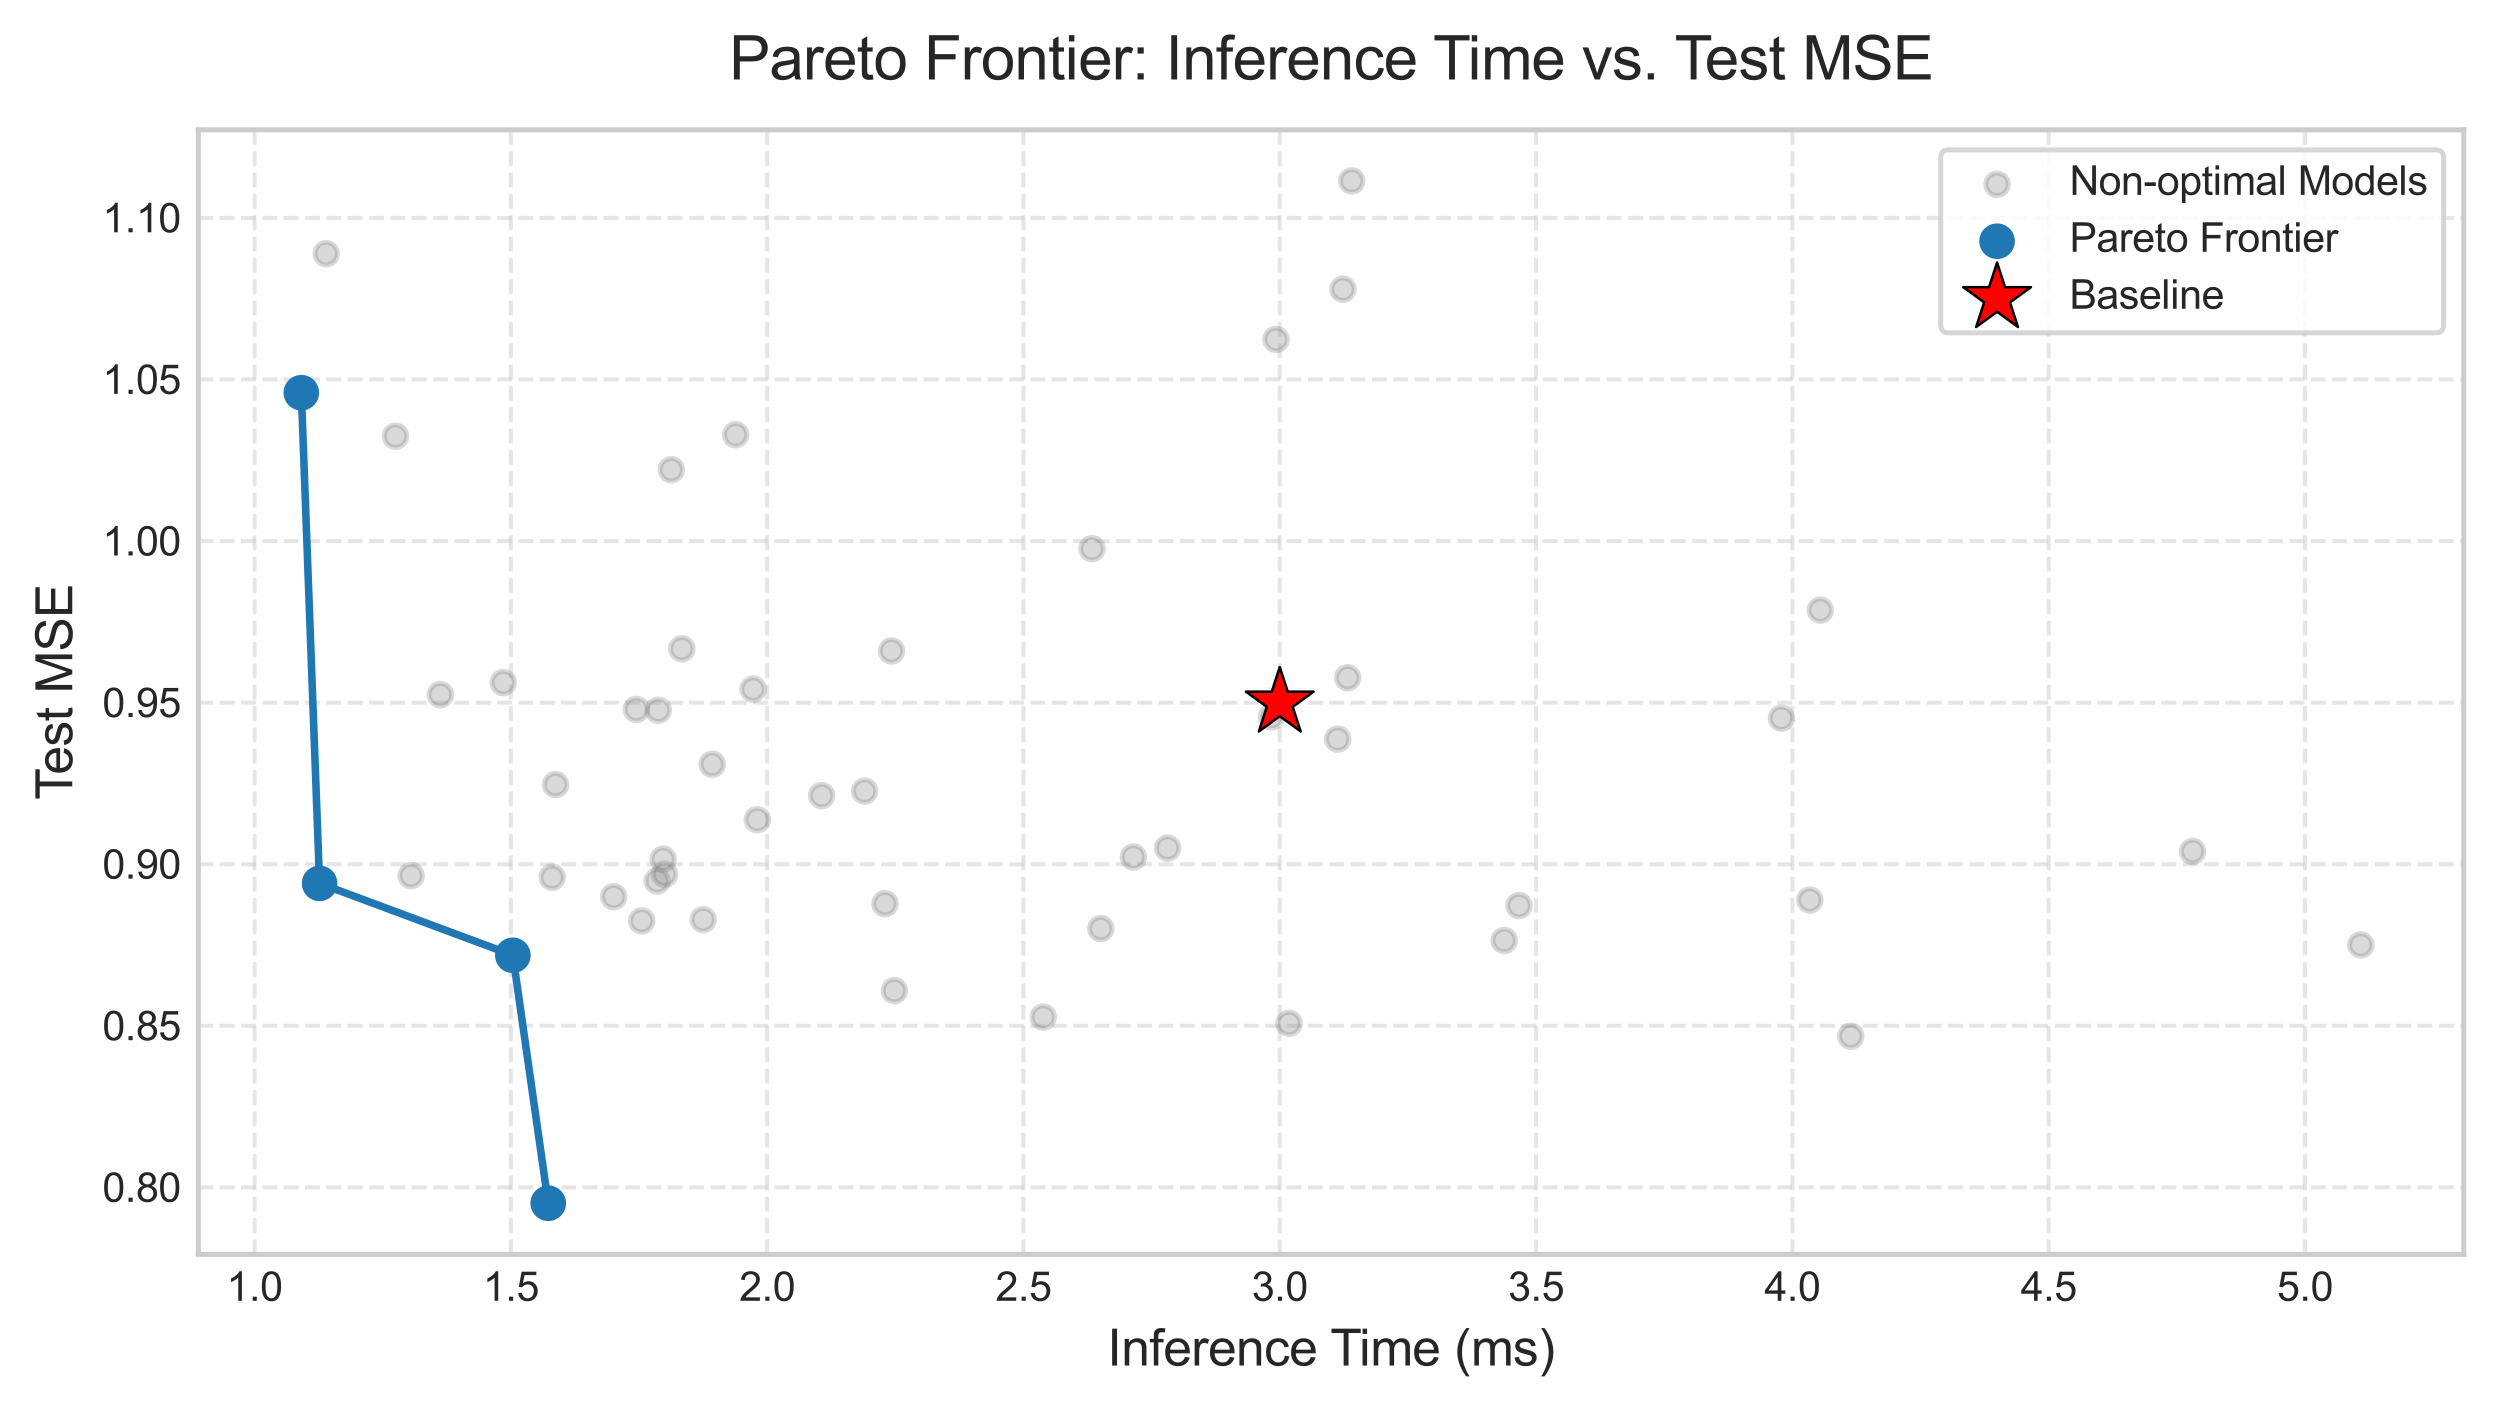 <?xml version="1.0" encoding="utf-8" standalone="no"?>
<!DOCTYPE svg PUBLIC "-//W3C//DTD SVG 1.1//EN"
  "http://www.w3.org/Graphics/SVG/1.1/DTD/svg11.dtd">
<svg xmlns:xlink="http://www.w3.org/1999/xlink" width="496.764pt" height="280.65pt" viewBox="0 0 496.764 280.65" xmlns="http://www.w3.org/2000/svg" version="1.1">
 <defs>
  <style type="text/css">*{stroke-linejoin: round; stroke-linecap: butt}</style>
 </defs>
 <g id="figure_1">
  <g id="patch_1">
   <path d="M 0 280.65 
L 496.764 280.65 
L 496.764 0 
L 0 0 
z
" style="fill: #ffffff"/>
  </g>
  <g id="axes_1">
   <g id="patch_2">
    <path d="M 39.414 249.249 
L 489.564 249.249 
L 489.564 25.789 
L 39.414 25.789 
z
" style="fill: #ffffff"/>
   </g>
   <g id="matplotlib.axis_1">
    <g id="xtick_1">
     <g id="line2d_1">
      <path d="M 50.576 249.249 
L 50.576 25.789 
" clip-path="url(#p9bd9e0fbe6)" style="fill: none; stroke-dasharray: 2.96,1.28; stroke-dashoffset: 0; stroke: #cccccc; stroke-opacity: 0.5; stroke-width: 0.8"/>
     </g>
     <g id="line2d_2"/>
     <g id="text_1">
      <!-- 1.0 -->
      <g style="fill: #262626" transform="translate(45.016 258.476) scale(0.08 -0.08)">
       <defs>
        <path id="ArialMT-31" d="M 2384 0 
L 1822 0 
L 1822 3584 
Q 1619 3391 1289 3197 
Q 959 3003 697 2906 
L 697 3450 
Q 1169 3672 1522 3987 
Q 1875 4303 2022 4600 
L 2384 4600 
L 2384 0 
z
" transform="scale(0.016)"/>
        <path id="ArialMT-2e" d="M 581 0 
L 581 641 
L 1222 641 
L 1222 0 
L 581 0 
z
" transform="scale(0.016)"/>
        <path id="ArialMT-30" d="M 266 2259 
Q 266 3072 433 3567 
Q 600 4063 929 4331 
Q 1259 4600 1759 4600 
Q 2128 4600 2406 4451 
Q 2684 4303 2865 4023 
Q 3047 3744 3150 3342 
Q 3253 2941 3253 2259 
Q 3253 1453 3087 958 
Q 2922 463 2592 192 
Q 2263 -78 1759 -78 
Q 1097 -78 719 397 
Q 266 969 266 2259 
z
M 844 2259 
Q 844 1131 1108 757 
Q 1372 384 1759 384 
Q 2147 384 2411 759 
Q 2675 1134 2675 2259 
Q 2675 3391 2411 3762 
Q 2147 4134 1753 4134 
Q 1366 4134 1134 3806 
Q 844 3388 844 2259 
z
" transform="scale(0.016)"/>
       </defs>
       <use xlink:href="#ArialMT-31"/>
       <use xlink:href="#ArialMT-2e" transform="translate(55.615 0)"/>
       <use xlink:href="#ArialMT-30" transform="translate(83.398 0)"/>
      </g>
     </g>
    </g>
    <g id="xtick_2">
     <g id="line2d_3">
      <path d="M 101.506 249.249 
L 101.506 25.789 
" clip-path="url(#p9bd9e0fbe6)" style="fill: none; stroke-dasharray: 2.96,1.28; stroke-dashoffset: 0; stroke: #cccccc; stroke-opacity: 0.5; stroke-width: 0.8"/>
     </g>
     <g id="line2d_4"/>
     <g id="text_2">
      <!-- 1.5 -->
      <g style="fill: #262626" transform="translate(95.946 258.476) scale(0.08 -0.08)">
       <defs>
        <path id="ArialMT-35" d="M 266 1200 
L 856 1250 
Q 922 819 1161 601 
Q 1400 384 1738 384 
Q 2144 384 2425 690 
Q 2706 997 2706 1503 
Q 2706 1984 2436 2262 
Q 2166 2541 1728 2541 
Q 1456 2541 1237 2417 
Q 1019 2294 894 2097 
L 366 2166 
L 809 4519 
L 3088 4519 
L 3088 3981 
L 1259 3981 
L 1013 2750 
Q 1425 3038 1878 3038 
Q 2478 3038 2890 2622 
Q 3303 2206 3303 1553 
Q 3303 931 2941 478 
Q 2500 -78 1738 -78 
Q 1113 -78 717 272 
Q 322 622 266 1200 
z
" transform="scale(0.016)"/>
       </defs>
       <use xlink:href="#ArialMT-31"/>
       <use xlink:href="#ArialMT-2e" transform="translate(55.615 0)"/>
       <use xlink:href="#ArialMT-35" transform="translate(83.398 0)"/>
      </g>
     </g>
    </g>
    <g id="xtick_3">
     <g id="line2d_5">
      <path d="M 152.436 249.249 
L 152.436 25.789 
" clip-path="url(#p9bd9e0fbe6)" style="fill: none; stroke-dasharray: 2.96,1.28; stroke-dashoffset: 0; stroke: #cccccc; stroke-opacity: 0.5; stroke-width: 0.8"/>
     </g>
     <g id="line2d_6"/>
     <g id="text_3">
      <!-- 2.0 -->
      <g style="fill: #262626" transform="translate(146.876 258.476) scale(0.08 -0.08)">
       <defs>
        <path id="ArialMT-32" d="M 3222 541 
L 3222 0 
L 194 0 
Q 188 203 259 391 
Q 375 700 629 1000 
Q 884 1300 1366 1694 
Q 2113 2306 2375 2664 
Q 2638 3022 2638 3341 
Q 2638 3675 2398 3904 
Q 2159 4134 1775 4134 
Q 1369 4134 1125 3890 
Q 881 3647 878 3216 
L 300 3275 
Q 359 3922 746 4261 
Q 1134 4600 1788 4600 
Q 2447 4600 2831 4234 
Q 3216 3869 3216 3328 
Q 3216 3053 3103 2787 
Q 2991 2522 2730 2228 
Q 2469 1934 1863 1422 
Q 1356 997 1212 845 
Q 1069 694 975 541 
L 3222 541 
z
" transform="scale(0.016)"/>
       </defs>
       <use xlink:href="#ArialMT-32"/>
       <use xlink:href="#ArialMT-2e" transform="translate(55.615 0)"/>
       <use xlink:href="#ArialMT-30" transform="translate(83.398 0)"/>
      </g>
     </g>
    </g>
    <g id="xtick_4">
     <g id="line2d_7">
      <path d="M 203.365 249.249 
L 203.365 25.789 
" clip-path="url(#p9bd9e0fbe6)" style="fill: none; stroke-dasharray: 2.96,1.28; stroke-dashoffset: 0; stroke: #cccccc; stroke-opacity: 0.5; stroke-width: 0.8"/>
     </g>
     <g id="line2d_8"/>
     <g id="text_4">
      <!-- 2.5 -->
      <g style="fill: #262626" transform="translate(197.805 258.476) scale(0.08 -0.08)">
       <use xlink:href="#ArialMT-32"/>
       <use xlink:href="#ArialMT-2e" transform="translate(55.615 0)"/>
       <use xlink:href="#ArialMT-35" transform="translate(83.398 0)"/>
      </g>
     </g>
    </g>
    <g id="xtick_5">
     <g id="line2d_9">
      <path d="M 254.295 249.249 
L 254.295 25.789 
" clip-path="url(#p9bd9e0fbe6)" style="fill: none; stroke-dasharray: 2.96,1.28; stroke-dashoffset: 0; stroke: #cccccc; stroke-opacity: 0.5; stroke-width: 0.8"/>
     </g>
     <g id="line2d_10"/>
     <g id="text_5">
      <!-- 3.0 -->
      <g style="fill: #262626" transform="translate(248.735 258.476) scale(0.08 -0.08)">
       <defs>
        <path id="ArialMT-33" d="M 269 1209 
L 831 1284 
Q 928 806 1161 595 
Q 1394 384 1728 384 
Q 2125 384 2398 659 
Q 2672 934 2672 1341 
Q 2672 1728 2419 1979 
Q 2166 2231 1775 2231 
Q 1616 2231 1378 2169 
L 1441 2663 
Q 1497 2656 1531 2656 
Q 1891 2656 2178 2843 
Q 2466 3031 2466 3422 
Q 2466 3731 2256 3934 
Q 2047 4138 1716 4138 
Q 1388 4138 1169 3931 
Q 950 3725 888 3313 
L 325 3413 
Q 428 3978 793 4289 
Q 1159 4600 1703 4600 
Q 2078 4600 2393 4439 
Q 2709 4278 2876 4000 
Q 3044 3722 3044 3409 
Q 3044 3113 2884 2869 
Q 2725 2625 2413 2481 
Q 2819 2388 3044 2092 
Q 3269 1797 3269 1353 
Q 3269 753 2831 336 
Q 2394 -81 1725 -81 
Q 1122 -81 723 278 
Q 325 638 269 1209 
z
" transform="scale(0.016)"/>
       </defs>
       <use xlink:href="#ArialMT-33"/>
       <use xlink:href="#ArialMT-2e" transform="translate(55.615 0)"/>
       <use xlink:href="#ArialMT-30" transform="translate(83.398 0)"/>
      </g>
     </g>
    </g>
    <g id="xtick_6">
     <g id="line2d_11">
      <path d="M 305.225 249.249 
L 305.225 25.789 
" clip-path="url(#p9bd9e0fbe6)" style="fill: none; stroke-dasharray: 2.96,1.28; stroke-dashoffset: 0; stroke: #cccccc; stroke-opacity: 0.5; stroke-width: 0.8"/>
     </g>
     <g id="line2d_12"/>
     <g id="text_6">
      <!-- 3.5 -->
      <g style="fill: #262626" transform="translate(299.665 258.476) scale(0.08 -0.08)">
       <use xlink:href="#ArialMT-33"/>
       <use xlink:href="#ArialMT-2e" transform="translate(55.615 0)"/>
       <use xlink:href="#ArialMT-35" transform="translate(83.398 0)"/>
      </g>
     </g>
    </g>
    <g id="xtick_7">
     <g id="line2d_13">
      <path d="M 356.155 249.249 
L 356.155 25.789 
" clip-path="url(#p9bd9e0fbe6)" style="fill: none; stroke-dasharray: 2.96,1.28; stroke-dashoffset: 0; stroke: #cccccc; stroke-opacity: 0.5; stroke-width: 0.8"/>
     </g>
     <g id="line2d_14"/>
     <g id="text_7">
      <!-- 4.0 -->
      <g style="fill: #262626" transform="translate(350.595 258.476) scale(0.08 -0.08)">
       <defs>
        <path id="ArialMT-34" d="M 2069 0 
L 2069 1097 
L 81 1097 
L 81 1613 
L 2172 4581 
L 2631 4581 
L 2631 1613 
L 3250 1613 
L 3250 1097 
L 2631 1097 
L 2631 0 
L 2069 0 
z
M 2069 1613 
L 2069 3678 
L 634 1613 
L 2069 1613 
z
" transform="scale(0.016)"/>
       </defs>
       <use xlink:href="#ArialMT-34"/>
       <use xlink:href="#ArialMT-2e" transform="translate(55.615 0)"/>
       <use xlink:href="#ArialMT-30" transform="translate(83.398 0)"/>
      </g>
     </g>
    </g>
    <g id="xtick_8">
     <g id="line2d_15">
      <path d="M 407.085 249.249 
L 407.085 25.789 
" clip-path="url(#p9bd9e0fbe6)" style="fill: none; stroke-dasharray: 2.96,1.28; stroke-dashoffset: 0; stroke: #cccccc; stroke-opacity: 0.5; stroke-width: 0.8"/>
     </g>
     <g id="line2d_16"/>
     <g id="text_8">
      <!-- 4.5 -->
      <g style="fill: #262626" transform="translate(401.525 258.476) scale(0.08 -0.08)">
       <use xlink:href="#ArialMT-34"/>
       <use xlink:href="#ArialMT-2e" transform="translate(55.615 0)"/>
       <use xlink:href="#ArialMT-35" transform="translate(83.398 0)"/>
      </g>
     </g>
    </g>
    <g id="xtick_9">
     <g id="line2d_17">
      <path d="M 458.014 249.249 
L 458.014 25.789 
" clip-path="url(#p9bd9e0fbe6)" style="fill: none; stroke-dasharray: 2.96,1.28; stroke-dashoffset: 0; stroke: #cccccc; stroke-opacity: 0.5; stroke-width: 0.8"/>
     </g>
     <g id="line2d_18"/>
     <g id="text_9">
      <!-- 5.0 -->
      <g style="fill: #262626" transform="translate(452.454 258.476) scale(0.08 -0.08)">
       <use xlink:href="#ArialMT-35"/>
       <use xlink:href="#ArialMT-2e" transform="translate(55.615 0)"/>
       <use xlink:href="#ArialMT-30" transform="translate(83.398 0)"/>
      </g>
     </g>
    </g>
    <g id="text_10">
     <!-- Inference Time (ms) -->
     <g style="fill: #262626" transform="translate(220.036 271.345) scale(0.1 -0.1)">
      <defs>
       <path id="ArialMT-49" d="M 597 0 
L 597 4581 
L 1203 4581 
L 1203 0 
L 597 0 
z
" transform="scale(0.016)"/>
       <path id="ArialMT-6e" d="M 422 0 
L 422 3319 
L 928 3319 
L 928 2847 
Q 1294 3394 1984 3394 
Q 2284 3394 2536 3286 
Q 2788 3178 2913 3003 
Q 3038 2828 3088 2588 
Q 3119 2431 3119 2041 
L 3119 0 
L 2556 0 
L 2556 2019 
Q 2556 2363 2490 2533 
Q 2425 2703 2258 2804 
Q 2091 2906 1866 2906 
Q 1506 2906 1245 2678 
Q 984 2450 984 1813 
L 984 0 
L 422 0 
z
" transform="scale(0.016)"/>
       <path id="ArialMT-66" d="M 556 0 
L 556 2881 
L 59 2881 
L 59 3319 
L 556 3319 
L 556 3672 
Q 556 4006 616 4169 
Q 697 4388 901 4523 
Q 1106 4659 1475 4659 
Q 1713 4659 2000 4603 
L 1916 4113 
Q 1741 4144 1584 4144 
Q 1328 4144 1222 4034 
Q 1116 3925 1116 3625 
L 1116 3319 
L 1763 3319 
L 1763 2881 
L 1116 2881 
L 1116 0 
L 556 0 
z
" transform="scale(0.016)"/>
       <path id="ArialMT-65" d="M 2694 1069 
L 3275 997 
Q 3138 488 2766 206 
Q 2394 -75 1816 -75 
Q 1088 -75 661 373 
Q 234 822 234 1631 
Q 234 2469 665 2931 
Q 1097 3394 1784 3394 
Q 2450 3394 2872 2941 
Q 3294 2488 3294 1666 
Q 3294 1616 3291 1516 
L 816 1516 
Q 847 969 1125 678 
Q 1403 388 1819 388 
Q 2128 388 2347 550 
Q 2566 713 2694 1069 
z
M 847 1978 
L 2700 1978 
Q 2663 2397 2488 2606 
Q 2219 2931 1791 2931 
Q 1403 2931 1139 2672 
Q 875 2413 847 1978 
z
" transform="scale(0.016)"/>
       <path id="ArialMT-72" d="M 416 0 
L 416 3319 
L 922 3319 
L 922 2816 
Q 1116 3169 1280 3281 
Q 1444 3394 1641 3394 
Q 1925 3394 2219 3213 
L 2025 2691 
Q 1819 2813 1613 2813 
Q 1428 2813 1281 2702 
Q 1134 2591 1072 2394 
Q 978 2094 978 1738 
L 978 0 
L 416 0 
z
" transform="scale(0.016)"/>
       <path id="ArialMT-63" d="M 2588 1216 
L 3141 1144 
Q 3050 572 2676 248 
Q 2303 -75 1759 -75 
Q 1078 -75 664 370 
Q 250 816 250 1647 
Q 250 2184 428 2587 
Q 606 2991 970 3192 
Q 1334 3394 1763 3394 
Q 2303 3394 2647 3120 
Q 2991 2847 3088 2344 
L 2541 2259 
Q 2463 2594 2264 2762 
Q 2066 2931 1784 2931 
Q 1359 2931 1093 2626 
Q 828 2322 828 1663 
Q 828 994 1084 691 
Q 1341 388 1753 388 
Q 2084 388 2306 591 
Q 2528 794 2588 1216 
z
" transform="scale(0.016)"/>
       <path id="ArialMT-20" transform="scale(0.016)"/>
       <path id="ArialMT-54" d="M 1659 0 
L 1659 4041 
L 150 4041 
L 150 4581 
L 3781 4581 
L 3781 4041 
L 2266 4041 
L 2266 0 
L 1659 0 
z
" transform="scale(0.016)"/>
       <path id="ArialMT-69" d="M 425 3934 
L 425 4581 
L 988 4581 
L 988 3934 
L 425 3934 
z
M 425 0 
L 425 3319 
L 988 3319 
L 988 0 
L 425 0 
z
" transform="scale(0.016)"/>
       <path id="ArialMT-6d" d="M 422 0 
L 422 3319 
L 925 3319 
L 925 2853 
Q 1081 3097 1340 3245 
Q 1600 3394 1931 3394 
Q 2300 3394 2536 3241 
Q 2772 3088 2869 2813 
Q 3263 3394 3894 3394 
Q 4388 3394 4653 3120 
Q 4919 2847 4919 2278 
L 4919 0 
L 4359 0 
L 4359 2091 
Q 4359 2428 4304 2576 
Q 4250 2725 4106 2815 
Q 3963 2906 3769 2906 
Q 3419 2906 3187 2673 
Q 2956 2441 2956 1928 
L 2956 0 
L 2394 0 
L 2394 2156 
Q 2394 2531 2256 2718 
Q 2119 2906 1806 2906 
Q 1569 2906 1367 2781 
Q 1166 2656 1075 2415 
Q 984 2175 984 1722 
L 984 0 
L 422 0 
z
" transform="scale(0.016)"/>
       <path id="ArialMT-28" d="M 1497 -1347 
Q 1031 -759 709 28 
Q 388 816 388 1659 
Q 388 2403 628 3084 
Q 909 3875 1497 4659 
L 1900 4659 
Q 1522 4009 1400 3731 
Q 1209 3300 1100 2831 
Q 966 2247 966 1656 
Q 966 153 1900 -1347 
L 1497 -1347 
z
" transform="scale(0.016)"/>
       <path id="ArialMT-73" d="M 197 991 
L 753 1078 
Q 800 744 1014 566 
Q 1228 388 1613 388 
Q 2000 388 2187 545 
Q 2375 703 2375 916 
Q 2375 1106 2209 1216 
Q 2094 1291 1634 1406 
Q 1016 1563 777 1677 
Q 538 1791 414 1992 
Q 291 2194 291 2438 
Q 291 2659 392 2848 
Q 494 3038 669 3163 
Q 800 3259 1026 3326 
Q 1253 3394 1513 3394 
Q 1903 3394 2198 3281 
Q 2494 3169 2634 2976 
Q 2775 2784 2828 2463 
L 2278 2388 
Q 2241 2644 2061 2787 
Q 1881 2931 1553 2931 
Q 1166 2931 1000 2803 
Q 834 2675 834 2503 
Q 834 2394 903 2306 
Q 972 2216 1119 2156 
Q 1203 2125 1616 2013 
Q 2213 1853 2448 1751 
Q 2684 1650 2818 1456 
Q 2953 1263 2953 975 
Q 2953 694 2789 445 
Q 2625 197 2315 61 
Q 2006 -75 1616 -75 
Q 969 -75 630 194 
Q 291 463 197 991 
z
" transform="scale(0.016)"/>
       <path id="ArialMT-29" d="M 791 -1347 
L 388 -1347 
Q 1322 153 1322 1656 
Q 1322 2244 1188 2822 
Q 1081 3291 891 3722 
Q 769 4003 388 4659 
L 791 4659 
Q 1378 3875 1659 3084 
Q 1900 2403 1900 1659 
Q 1900 816 1576 28 
Q 1253 -759 791 -1347 
z
" transform="scale(0.016)"/>
      </defs>
      <use xlink:href="#ArialMT-49"/>
      <use xlink:href="#ArialMT-6e" transform="translate(27.783 0)"/>
      <use xlink:href="#ArialMT-66" transform="translate(83.398 0)"/>
      <use xlink:href="#ArialMT-65" transform="translate(111.182 0)"/>
      <use xlink:href="#ArialMT-72" transform="translate(166.797 0)"/>
      <use xlink:href="#ArialMT-65" transform="translate(200.098 0)"/>
      <use xlink:href="#ArialMT-6e" transform="translate(255.713 0)"/>
      <use xlink:href="#ArialMT-63" transform="translate(311.328 0)"/>
      <use xlink:href="#ArialMT-65" transform="translate(361.328 0)"/>
      <use xlink:href="#ArialMT-20" transform="translate(416.943 0)"/>
      <use xlink:href="#ArialMT-54" transform="translate(442.977 0)"/>
      <use xlink:href="#ArialMT-69" transform="translate(500.311 0)"/>
      <use xlink:href="#ArialMT-6d" transform="translate(522.527 0)"/>
      <use xlink:href="#ArialMT-65" transform="translate(605.828 0)"/>
      <use xlink:href="#ArialMT-20" transform="translate(661.443 0)"/>
      <use xlink:href="#ArialMT-28" transform="translate(689.227 0)"/>
      <use xlink:href="#ArialMT-6d" transform="translate(722.527 0)"/>
      <use xlink:href="#ArialMT-73" transform="translate(805.828 0)"/>
      <use xlink:href="#ArialMT-29" transform="translate(855.828 0)"/>
     </g>
    </g>
   </g>
   <g id="matplotlib.axis_2">
    <g id="ytick_1">
     <g id="line2d_19">
      <path d="M 39.414 235.94 
L 489.564 235.94 
" clip-path="url(#p9bd9e0fbe6)" style="fill: none; stroke-dasharray: 2.96,1.28; stroke-dashoffset: 0; stroke: #cccccc; stroke-opacity: 0.5; stroke-width: 0.8"/>
     </g>
     <g id="line2d_20"/>
     <g id="text_11">
      <!-- 0.80 -->
      <g style="fill: #262626" transform="translate(20.345 238.804) scale(0.08 -0.08)">
       <defs>
        <path id="ArialMT-38" d="M 1131 2484 
Q 781 2613 612 2850 
Q 444 3088 444 3419 
Q 444 3919 803 4259 
Q 1163 4600 1759 4600 
Q 2359 4600 2725 4251 
Q 3091 3903 3091 3403 
Q 3091 3084 2923 2848 
Q 2756 2613 2416 2484 
Q 2838 2347 3058 2040 
Q 3278 1734 3278 1309 
Q 3278 722 2862 322 
Q 2447 -78 1769 -78 
Q 1091 -78 675 323 
Q 259 725 259 1325 
Q 259 1772 486 2073 
Q 713 2375 1131 2484 
z
M 1019 3438 
Q 1019 3113 1228 2906 
Q 1438 2700 1772 2700 
Q 2097 2700 2305 2904 
Q 2513 3109 2513 3406 
Q 2513 3716 2298 3927 
Q 2084 4138 1766 4138 
Q 1444 4138 1231 3931 
Q 1019 3725 1019 3438 
z
M 838 1322 
Q 838 1081 952 856 
Q 1066 631 1291 507 
Q 1516 384 1775 384 
Q 2178 384 2440 643 
Q 2703 903 2703 1303 
Q 2703 1709 2433 1975 
Q 2163 2241 1756 2241 
Q 1359 2241 1098 1978 
Q 838 1716 838 1322 
z
" transform="scale(0.016)"/>
       </defs>
       <use xlink:href="#ArialMT-30"/>
       <use xlink:href="#ArialMT-2e" transform="translate(55.615 0)"/>
       <use xlink:href="#ArialMT-38" transform="translate(83.398 0)"/>
       <use xlink:href="#ArialMT-30" transform="translate(139.014 0)"/>
      </g>
     </g>
    </g>
    <g id="ytick_2">
     <g id="line2d_21">
      <path d="M 39.414 203.833 
L 489.564 203.833 
" clip-path="url(#p9bd9e0fbe6)" style="fill: none; stroke-dasharray: 2.96,1.28; stroke-dashoffset: 0; stroke: #cccccc; stroke-opacity: 0.5; stroke-width: 0.8"/>
     </g>
     <g id="line2d_22"/>
     <g id="text_12">
      <!-- 0.85 -->
      <g style="fill: #262626" transform="translate(20.345 206.696) scale(0.08 -0.08)">
       <use xlink:href="#ArialMT-30"/>
       <use xlink:href="#ArialMT-2e" transform="translate(55.615 0)"/>
       <use xlink:href="#ArialMT-38" transform="translate(83.398 0)"/>
       <use xlink:href="#ArialMT-35" transform="translate(139.014 0)"/>
      </g>
     </g>
    </g>
    <g id="ytick_3">
     <g id="line2d_23">
      <path d="M 39.414 171.726 
L 489.564 171.726 
" clip-path="url(#p9bd9e0fbe6)" style="fill: none; stroke-dasharray: 2.96,1.28; stroke-dashoffset: 0; stroke: #cccccc; stroke-opacity: 0.5; stroke-width: 0.8"/>
     </g>
     <g id="line2d_24"/>
     <g id="text_13">
      <!-- 0.90 -->
      <g style="fill: #262626" transform="translate(20.345 174.589) scale(0.08 -0.08)">
       <defs>
        <path id="ArialMT-39" d="M 350 1059 
L 891 1109 
Q 959 728 1153 556 
Q 1347 384 1650 384 
Q 1909 384 2104 503 
Q 2300 622 2425 820 
Q 2550 1019 2634 1356 
Q 2719 1694 2719 2044 
Q 2719 2081 2716 2156 
Q 2547 1888 2255 1720 
Q 1963 1553 1622 1553 
Q 1053 1553 659 1965 
Q 266 2378 266 3053 
Q 266 3750 677 4175 
Q 1088 4600 1706 4600 
Q 2153 4600 2523 4359 
Q 2894 4119 3086 3673 
Q 3278 3228 3278 2384 
Q 3278 1506 3087 986 
Q 2897 466 2520 194 
Q 2144 -78 1638 -78 
Q 1100 -78 759 220 
Q 419 519 350 1059 
z
M 2653 3081 
Q 2653 3566 2395 3850 
Q 2138 4134 1775 4134 
Q 1400 4134 1122 3828 
Q 844 3522 844 3034 
Q 844 2597 1108 2323 
Q 1372 2050 1759 2050 
Q 2150 2050 2401 2323 
Q 2653 2597 2653 3081 
z
" transform="scale(0.016)"/>
       </defs>
       <use xlink:href="#ArialMT-30"/>
       <use xlink:href="#ArialMT-2e" transform="translate(55.615 0)"/>
       <use xlink:href="#ArialMT-39" transform="translate(83.398 0)"/>
       <use xlink:href="#ArialMT-30" transform="translate(139.014 0)"/>
      </g>
     </g>
    </g>
    <g id="ytick_4">
     <g id="line2d_25">
      <path d="M 39.414 139.619 
L 489.564 139.619 
" clip-path="url(#p9bd9e0fbe6)" style="fill: none; stroke-dasharray: 2.96,1.28; stroke-dashoffset: 0; stroke: #cccccc; stroke-opacity: 0.5; stroke-width: 0.8"/>
     </g>
     <g id="line2d_26"/>
     <g id="text_14">
      <!-- 0.95 -->
      <g style="fill: #262626" transform="translate(20.345 142.482) scale(0.08 -0.08)">
       <use xlink:href="#ArialMT-30"/>
       <use xlink:href="#ArialMT-2e" transform="translate(55.615 0)"/>
       <use xlink:href="#ArialMT-39" transform="translate(83.398 0)"/>
       <use xlink:href="#ArialMT-35" transform="translate(139.014 0)"/>
      </g>
     </g>
    </g>
    <g id="ytick_5">
     <g id="line2d_27">
      <path d="M 39.414 107.512 
L 489.564 107.512 
" clip-path="url(#p9bd9e0fbe6)" style="fill: none; stroke-dasharray: 2.96,1.28; stroke-dashoffset: 0; stroke: #cccccc; stroke-opacity: 0.5; stroke-width: 0.8"/>
     </g>
     <g id="line2d_28"/>
     <g id="text_15">
      <!-- 1.00 -->
      <g style="fill: #262626" transform="translate(20.345 110.375) scale(0.08 -0.08)">
       <use xlink:href="#ArialMT-31"/>
       <use xlink:href="#ArialMT-2e" transform="translate(55.615 0)"/>
       <use xlink:href="#ArialMT-30" transform="translate(83.398 0)"/>
       <use xlink:href="#ArialMT-30" transform="translate(139.014 0)"/>
      </g>
     </g>
    </g>
    <g id="ytick_6">
     <g id="line2d_29">
      <path d="M 39.414 75.405 
L 489.564 75.405 
" clip-path="url(#p9bd9e0fbe6)" style="fill: none; stroke-dasharray: 2.96,1.28; stroke-dashoffset: 0; stroke: #cccccc; stroke-opacity: 0.5; stroke-width: 0.8"/>
     </g>
     <g id="line2d_30"/>
     <g id="text_16">
      <!-- 1.05 -->
      <g style="fill: #262626" transform="translate(20.345 78.268) scale(0.08 -0.08)">
       <use xlink:href="#ArialMT-31"/>
       <use xlink:href="#ArialMT-2e" transform="translate(55.615 0)"/>
       <use xlink:href="#ArialMT-30" transform="translate(83.398 0)"/>
       <use xlink:href="#ArialMT-35" transform="translate(139.014 0)"/>
      </g>
     </g>
    </g>
    <g id="ytick_7">
     <g id="line2d_31">
      <path d="M 39.414 43.297 
L 489.564 43.297 
" clip-path="url(#p9bd9e0fbe6)" style="fill: none; stroke-dasharray: 2.96,1.28; stroke-dashoffset: 0; stroke: #cccccc; stroke-opacity: 0.5; stroke-width: 0.8"/>
     </g>
     <g id="line2d_32"/>
     <g id="text_17">
      <!-- 1.10 -->
      <g style="fill: #262626" transform="translate(20.345 46.161) scale(0.08 -0.08)">
       <use xlink:href="#ArialMT-31"/>
       <use xlink:href="#ArialMT-2e" transform="translate(55.615 0)"/>
       <use xlink:href="#ArialMT-31" transform="translate(83.398 0)"/>
       <use xlink:href="#ArialMT-30" transform="translate(139.014 0)"/>
      </g>
     </g>
    </g>
    <g id="text_18">
     <!-- Test MSE -->
     <g style="fill: #262626" transform="translate(14.358 158.911) rotate(-90) scale(0.1 -0.1)">
      <defs>
       <path id="ArialMT-74" d="M 1650 503 
L 1731 6 
Q 1494 -44 1306 -44 
Q 1000 -44 831 53 
Q 663 150 594 308 
Q 525 466 525 972 
L 525 2881 
L 113 2881 
L 113 3319 
L 525 3319 
L 525 4141 
L 1084 4478 
L 1084 3319 
L 1650 3319 
L 1650 2881 
L 1084 2881 
L 1084 941 
Q 1084 700 1114 631 
Q 1144 563 1211 522 
Q 1278 481 1403 481 
Q 1497 481 1650 503 
z
" transform="scale(0.016)"/>
       <path id="ArialMT-4d" d="M 475 0 
L 475 4581 
L 1388 4581 
L 2472 1338 
Q 2622 884 2691 659 
Q 2769 909 2934 1394 
L 4031 4581 
L 4847 4581 
L 4847 0 
L 4263 0 
L 4263 3834 
L 2931 0 
L 2384 0 
L 1059 3900 
L 1059 0 
L 475 0 
z
" transform="scale(0.016)"/>
       <path id="ArialMT-53" d="M 288 1472 
L 859 1522 
Q 900 1178 1048 958 
Q 1197 738 1509 602 
Q 1822 466 2213 466 
Q 2559 466 2825 569 
Q 3091 672 3220 851 
Q 3350 1031 3350 1244 
Q 3350 1459 3225 1620 
Q 3100 1781 2813 1891 
Q 2628 1963 1997 2114 
Q 1366 2266 1113 2400 
Q 784 2572 623 2826 
Q 463 3081 463 3397 
Q 463 3744 659 4045 
Q 856 4347 1234 4503 
Q 1613 4659 2075 4659 
Q 2584 4659 2973 4495 
Q 3363 4331 3572 4012 
Q 3781 3694 3797 3291 
L 3216 3247 
Q 3169 3681 2898 3903 
Q 2628 4125 2100 4125 
Q 1550 4125 1298 3923 
Q 1047 3722 1047 3438 
Q 1047 3191 1225 3031 
Q 1400 2872 2139 2705 
Q 2878 2538 3153 2413 
Q 3553 2228 3743 1945 
Q 3934 1663 3934 1294 
Q 3934 928 3725 604 
Q 3516 281 3123 101 
Q 2731 -78 2241 -78 
Q 1619 -78 1198 103 
Q 778 284 539 648 
Q 300 1013 288 1472 
z
" transform="scale(0.016)"/>
       <path id="ArialMT-45" d="M 506 0 
L 506 4581 
L 3819 4581 
L 3819 4041 
L 1113 4041 
L 1113 2638 
L 3647 2638 
L 3647 2100 
L 1113 2100 
L 1113 541 
L 3925 541 
L 3925 0 
L 506 0 
z
" transform="scale(0.016)"/>
      </defs>
      <use xlink:href="#ArialMT-54"/>
      <use xlink:href="#ArialMT-65" transform="translate(49.959 0)"/>
      <use xlink:href="#ArialMT-73" transform="translate(105.574 0)"/>
      <use xlink:href="#ArialMT-74" transform="translate(155.574 0)"/>
      <use xlink:href="#ArialMT-20" transform="translate(183.357 0)"/>
      <use xlink:href="#ArialMT-4d" transform="translate(211.141 0)"/>
      <use xlink:href="#ArialMT-53" transform="translate(294.441 0)"/>
      <use xlink:href="#ArialMT-45" transform="translate(361.141 0)"/>
     </g>
    </g>
   </g>
   <g id="PathCollection_1">
    <defs>
     <path id="m88500649c2" d="M 0 2.236 
C 0.593 2.236 1.162 2 1.581 1.581 
C 2 1.162 2.236 0.593 2.236 0 
C 2.236 -0.593 2 -1.162 1.581 -1.581 
C 1.162 -2 0.593 -2.236 0 -2.236 
C -0.593 -2.236 -1.162 -2 -1.581 -1.581 
C -2 -1.162 -2.236 -0.593 -2.236 0 
C -2.236 0.593 -2 1.162 -1.581 1.581 
C -1.162 2 -0.593 2.236 0 2.236 
z
" style="stroke: #808080; stroke-opacity: 0.3"/>
    </defs>
    <g clip-path="url(#p9bd9e0fbe6)">
     <use xlink:href="#m88500649c2" x="146.184" y="86.386" style="fill: #808080; fill-opacity: 0.3; stroke: #808080; stroke-opacity: 0.3"/>
     <use xlink:href="#m88500649c2" x="435.685" y="169.177" style="fill: #808080; fill-opacity: 0.3; stroke: #808080; stroke-opacity: 0.3"/>
     <use xlink:href="#m88500649c2" x="175.853" y="179.563" style="fill: #808080; fill-opacity: 0.3; stroke: #808080; stroke-opacity: 0.3"/>
     <use xlink:href="#m88500649c2" x="133.396" y="93.338" style="fill: #808080; fill-opacity: 0.3; stroke: #808080; stroke-opacity: 0.3"/>
     <use xlink:href="#m88500649c2" x="267.79" y="134.666" style="fill: #808080; fill-opacity: 0.3; stroke: #808080; stroke-opacity: 0.3"/>
     <use xlink:href="#m88500649c2" x="298.888" y="186.872" style="fill: #808080; fill-opacity: 0.3; stroke: #808080; stroke-opacity: 0.3"/>
     <use xlink:href="#m88500649c2" x="127.516" y="182.985" style="fill: #808080; fill-opacity: 0.3; stroke: #808080; stroke-opacity: 0.3"/>
     <use xlink:href="#m88500649c2" x="301.829" y="179.944" style="fill: #808080; fill-opacity: 0.3; stroke: #808080; stroke-opacity: 0.3"/>
     <use xlink:href="#m88500649c2" x="353.974" y="142.709" style="fill: #808080; fill-opacity: 0.3; stroke: #808080; stroke-opacity: 0.3"/>
     <use xlink:href="#m88500649c2" x="469.103" y="187.76" style="fill: #808080; fill-opacity: 0.3; stroke: #808080; stroke-opacity: 0.3"/>
     <use xlink:href="#m88500649c2" x="109.728" y="174.334" style="fill: #808080; fill-opacity: 0.3; stroke: #808080; stroke-opacity: 0.3"/>
     <use xlink:href="#m88500649c2" x="132.061" y="173.742" style="fill: #808080; fill-opacity: 0.3; stroke: #808080; stroke-opacity: 0.3"/>
     <use xlink:href="#m88500649c2" x="252.659" y="142.431" style="fill: #808080; fill-opacity: 0.3; stroke: #808080; stroke-opacity: 0.3"/>
     <use xlink:href="#m88500649c2" x="141.52" y="151.867" style="fill: #808080; fill-opacity: 0.3; stroke: #808080; stroke-opacity: 0.3"/>
     <use xlink:href="#m88500649c2" x="361.702" y="121.238" style="fill: #808080; fill-opacity: 0.3; stroke: #808080; stroke-opacity: 0.3"/>
     <use xlink:href="#m88500649c2" x="177.715" y="196.841" style="fill: #808080; fill-opacity: 0.3; stroke: #808080; stroke-opacity: 0.3"/>
     <use xlink:href="#m88500649c2" x="135.488" y="128.915" style="fill: #808080; fill-opacity: 0.3; stroke: #808080; stroke-opacity: 0.3"/>
     <use xlink:href="#m88500649c2" x="121.938" y="178.168" style="fill: #808080; fill-opacity: 0.3; stroke: #808080; stroke-opacity: 0.3"/>
     <use xlink:href="#m88500649c2" x="99.995" y="135.644" style="fill: #808080; fill-opacity: 0.3; stroke: #808080; stroke-opacity: 0.3"/>
     <use xlink:href="#m88500649c2" x="256.139" y="203.354" style="fill: #808080; fill-opacity: 0.3; stroke: #808080; stroke-opacity: 0.3"/>
     <use xlink:href="#m88500649c2" x="225.213" y="170.282" style="fill: #808080; fill-opacity: 0.3; stroke: #808080; stroke-opacity: 0.3"/>
     <use xlink:href="#m88500649c2" x="177.147" y="129.333" style="fill: #808080; fill-opacity: 0.3; stroke: #808080; stroke-opacity: 0.3"/>
     <use xlink:href="#m88500649c2" x="131.774" y="170.713" style="fill: #808080; fill-opacity: 0.3; stroke: #808080; stroke-opacity: 0.3"/>
     <use xlink:href="#m88500649c2" x="139.724" y="182.732" style="fill: #808080; fill-opacity: 0.3; stroke: #808080; stroke-opacity: 0.3"/>
     <use xlink:href="#m88500649c2" x="268.6" y="35.947" style="fill: #808080; fill-opacity: 0.3; stroke: #808080; stroke-opacity: 0.3"/>
     <use xlink:href="#m88500649c2" x="232.014" y="168.526" style="fill: #808080; fill-opacity: 0.3; stroke: #808080; stroke-opacity: 0.3"/>
     <use xlink:href="#m88500649c2" x="149.644" y="136.932" style="fill: #808080; fill-opacity: 0.3; stroke: #808080; stroke-opacity: 0.3"/>
     <use xlink:href="#m88500649c2" x="78.596" y="86.674" style="fill: #808080; fill-opacity: 0.3; stroke: #808080; stroke-opacity: 0.3"/>
     <use xlink:href="#m88500649c2" x="130.585" y="175.052" style="fill: #808080; fill-opacity: 0.3; stroke: #808080; stroke-opacity: 0.3"/>
     <use xlink:href="#m88500649c2" x="81.688" y="173.999" style="fill: #808080; fill-opacity: 0.3; stroke: #808080; stroke-opacity: 0.3"/>
     <use xlink:href="#m88500649c2" x="359.627" y="178.839" style="fill: #808080; fill-opacity: 0.3; stroke: #808080; stroke-opacity: 0.3"/>
     <use xlink:href="#m88500649c2" x="110.403" y="155.901" style="fill: #808080; fill-opacity: 0.3; stroke: #808080; stroke-opacity: 0.3"/>
     <use xlink:href="#m88500649c2" x="218.738" y="184.512" style="fill: #808080; fill-opacity: 0.3; stroke: #808080; stroke-opacity: 0.3"/>
     <use xlink:href="#m88500649c2" x="87.501" y="138.03" style="fill: #808080; fill-opacity: 0.3; stroke: #808080; stroke-opacity: 0.3"/>
     <use xlink:href="#m88500649c2" x="126.433" y="140.961" style="fill: #808080; fill-opacity: 0.3; stroke: #808080; stroke-opacity: 0.3"/>
     <use xlink:href="#m88500649c2" x="253.557" y="67.457" style="fill: #808080; fill-opacity: 0.3; stroke: #808080; stroke-opacity: 0.3"/>
     <use xlink:href="#m88500649c2" x="150.484" y="162.874" style="fill: #808080; fill-opacity: 0.3; stroke: #808080; stroke-opacity: 0.3"/>
     <use xlink:href="#m88500649c2" x="64.831" y="50.408" style="fill: #808080; fill-opacity: 0.3; stroke: #808080; stroke-opacity: 0.3"/>
     <use xlink:href="#m88500649c2" x="207.298" y="202.098" style="fill: #808080; fill-opacity: 0.3; stroke: #808080; stroke-opacity: 0.3"/>
     <use xlink:href="#m88500649c2" x="171.798" y="157.202" style="fill: #808080; fill-opacity: 0.3; stroke: #808080; stroke-opacity: 0.3"/>
     <use xlink:href="#m88500649c2" x="266.852" y="57.466" style="fill: #808080; fill-opacity: 0.3; stroke: #808080; stroke-opacity: 0.3"/>
     <use xlink:href="#m88500649c2" x="216.993" y="109.015" style="fill: #808080; fill-opacity: 0.3; stroke: #808080; stroke-opacity: 0.3"/>
     <use xlink:href="#m88500649c2" x="163.263" y="158.093" style="fill: #808080; fill-opacity: 0.3; stroke: #808080; stroke-opacity: 0.3"/>
     <use xlink:href="#m88500649c2" x="130.816" y="141.134" style="fill: #808080; fill-opacity: 0.3; stroke: #808080; stroke-opacity: 0.3"/>
     <use xlink:href="#m88500649c2" x="367.757" y="205.907" style="fill: #808080; fill-opacity: 0.3; stroke: #808080; stroke-opacity: 0.3"/>
     <use xlink:href="#m88500649c2" x="265.81" y="146.862" style="fill: #808080; fill-opacity: 0.3; stroke: #808080; stroke-opacity: 0.3"/>
    </g>
   </g>
   <g id="PathCollection_2">
    <defs>
     <path id="C0_0_ae88fc1ac1" d="M 0 3.536 
C 0.938 3.536 1.837 3.163 2.5 2.5 
C 3.163 1.837 3.536 0.938 3.536 -0 
C 3.536 -0.938 3.163 -1.837 2.5 -2.5 
C 1.837 -3.163 0.938 -3.536 0 -3.536 
C -0.938 -3.536 -1.837 -3.163 -2.5 -2.5 
C -3.163 -1.837 -3.536 -0.938 -3.536 0 
C -3.536 0.938 -3.163 1.837 -2.5 2.5 
C -1.837 3.163 -0.938 3.536 0 3.536 
z
"/>
    </defs>
    <g clip-path="url(#p9bd9e0fbe6)">
     <use xlink:href="#C0_0_ae88fc1ac1" x="59.875" y="78.037" style="fill: #1f77b4"/>
    </g>
    <g clip-path="url(#p9bd9e0fbe6)">
     <use xlink:href="#C0_0_ae88fc1ac1" x="63.503" y="175.531" style="fill: #1f77b4"/>
    </g>
    <g clip-path="url(#p9bd9e0fbe6)">
     <use xlink:href="#C0_0_ae88fc1ac1" x="101.903" y="189.82" style="fill: #1f77b4"/>
    </g>
    <g clip-path="url(#p9bd9e0fbe6)">
     <use xlink:href="#C0_0_ae88fc1ac1" x="108.937" y="239.092" style="fill: #1f77b4"/>
    </g>
   </g>
   <g id="PathCollection_3">
    <defs>
     <path id="mbfdb71f00b" d="M 0 -7.071 
L -1.588 -2.185 
L -6.725 -2.185 
L -2.569 0.835 
L -4.156 5.721 
L -0 2.701 
L 4.156 5.721 
L 2.569 0.835 
L 6.725 -2.185 
L 1.588 -2.185 
z
" style="stroke: #000000; stroke-width: 0.5"/>
    </defs>
    <g clip-path="url(#p9bd9e0fbe6)">
     <use xlink:href="#mbfdb71f00b" x="254.295" y="139.619" style="fill: #ff0000; stroke: #000000; stroke-width: 0.5"/>
    </g>
   </g>
   <g id="line2d_33">
    <path d="M 59.875 78.037 
L 63.503 175.531 
L 101.903 189.82 
L 108.937 239.092 
" clip-path="url(#p9bd9e0fbe6)" style="fill: none; stroke: #1f77b4; stroke-width: 1.5; stroke-linecap: round"/>
   </g>
   <g id="patch_3">
    <path d="M 39.414 249.249 
L 39.414 25.789 
" style="fill: none; stroke: #cccccc; stroke-linejoin: miter; stroke-linecap: square"/>
   </g>
   <g id="patch_4">
    <path d="M 489.564 249.249 
L 489.564 25.789 
" style="fill: none; stroke: #cccccc; stroke-linejoin: miter; stroke-linecap: square"/>
   </g>
   <g id="patch_5">
    <path d="M 39.414 249.249 
L 489.564 249.249 
" style="fill: none; stroke: #cccccc; stroke-linejoin: miter; stroke-linecap: square"/>
   </g>
   <g id="patch_6">
    <path d="M 39.414 25.789 
L 489.564 25.789 
" style="fill: none; stroke: #cccccc; stroke-linejoin: miter; stroke-linecap: square"/>
   </g>
   <g id="text_19">
    <!-- Pareto Frontier: Inference Time vs. Test MSE -->
    <g style="fill: #262626" transform="translate(144.893 15.789) scale(0.12 -0.12)">
     <defs>
      <path id="ArialMT-50" d="M 494 0 
L 494 4581 
L 2222 4581 
Q 2678 4581 2919 4538 
Q 3256 4481 3484 4323 
Q 3713 4166 3852 3881 
Q 3991 3597 3991 3256 
Q 3991 2672 3619 2267 
Q 3247 1863 2275 1863 
L 1100 1863 
L 1100 0 
L 494 0 
z
M 1100 2403 
L 2284 2403 
Q 2872 2403 3119 2622 
Q 3366 2841 3366 3238 
Q 3366 3525 3220 3729 
Q 3075 3934 2838 4000 
Q 2684 4041 2272 4041 
L 1100 4041 
L 1100 2403 
z
" transform="scale(0.016)"/>
      <path id="ArialMT-61" d="M 2588 409 
Q 2275 144 1986 34 
Q 1697 -75 1366 -75 
Q 819 -75 525 192 
Q 231 459 231 875 
Q 231 1119 342 1320 
Q 453 1522 633 1644 
Q 813 1766 1038 1828 
Q 1203 1872 1538 1913 
Q 2219 1994 2541 2106 
Q 2544 2222 2544 2253 
Q 2544 2597 2384 2738 
Q 2169 2928 1744 2928 
Q 1347 2928 1158 2789 
Q 969 2650 878 2297 
L 328 2372 
Q 403 2725 575 2942 
Q 747 3159 1072 3276 
Q 1397 3394 1825 3394 
Q 2250 3394 2515 3294 
Q 2781 3194 2906 3042 
Q 3031 2891 3081 2659 
Q 3109 2516 3109 2141 
L 3109 1391 
Q 3109 606 3145 398 
Q 3181 191 3288 0 
L 2700 0 
Q 2613 175 2588 409 
z
M 2541 1666 
Q 2234 1541 1622 1453 
Q 1275 1403 1131 1340 
Q 988 1278 909 1158 
Q 831 1038 831 891 
Q 831 666 1001 516 
Q 1172 366 1500 366 
Q 1825 366 2078 508 
Q 2331 650 2450 897 
Q 2541 1088 2541 1459 
L 2541 1666 
z
" transform="scale(0.016)"/>
      <path id="ArialMT-6f" d="M 213 1659 
Q 213 2581 725 3025 
Q 1153 3394 1769 3394 
Q 2453 3394 2887 2945 
Q 3322 2497 3322 1706 
Q 3322 1066 3130 698 
Q 2938 331 2570 128 
Q 2203 -75 1769 -75 
Q 1072 -75 642 372 
Q 213 819 213 1659 
z
M 791 1659 
Q 791 1022 1069 705 
Q 1347 388 1769 388 
Q 2188 388 2466 706 
Q 2744 1025 2744 1678 
Q 2744 2294 2464 2611 
Q 2184 2928 1769 2928 
Q 1347 2928 1069 2612 
Q 791 2297 791 1659 
z
" transform="scale(0.016)"/>
      <path id="ArialMT-46" d="M 525 0 
L 525 4581 
L 3616 4581 
L 3616 4041 
L 1131 4041 
L 1131 2622 
L 3281 2622 
L 3281 2081 
L 1131 2081 
L 1131 0 
L 525 0 
z
" transform="scale(0.016)"/>
      <path id="ArialMT-3a" d="M 578 2678 
L 578 3319 
L 1219 3319 
L 1219 2678 
L 578 2678 
z
M 578 0 
L 578 641 
L 1219 641 
L 1219 0 
L 578 0 
z
" transform="scale(0.016)"/>
      <path id="ArialMT-76" d="M 1344 0 
L 81 3319 
L 675 3319 
L 1388 1331 
Q 1503 1009 1600 663 
Q 1675 925 1809 1294 
L 2547 3319 
L 3125 3319 
L 1869 0 
L 1344 0 
z
" transform="scale(0.016)"/>
     </defs>
     <use xlink:href="#ArialMT-50"/>
     <use xlink:href="#ArialMT-61" transform="translate(66.699 0)"/>
     <use xlink:href="#ArialMT-72" transform="translate(122.314 0)"/>
     <use xlink:href="#ArialMT-65" transform="translate(155.615 0)"/>
     <use xlink:href="#ArialMT-74" transform="translate(211.23 0)"/>
     <use xlink:href="#ArialMT-6f" transform="translate(239.014 0)"/>
     <use xlink:href="#ArialMT-20" transform="translate(294.629 0)"/>
     <use xlink:href="#ArialMT-46" transform="translate(322.412 0)"/>
     <use xlink:href="#ArialMT-72" transform="translate(383.496 0)"/>
     <use xlink:href="#ArialMT-6f" transform="translate(416.797 0)"/>
     <use xlink:href="#ArialMT-6e" transform="translate(472.412 0)"/>
     <use xlink:href="#ArialMT-74" transform="translate(528.027 0)"/>
     <use xlink:href="#ArialMT-69" transform="translate(555.811 0)"/>
     <use xlink:href="#ArialMT-65" transform="translate(578.027 0)"/>
     <use xlink:href="#ArialMT-72" transform="translate(633.643 0)"/>
     <use xlink:href="#ArialMT-3a" transform="translate(666.943 0)"/>
     <use xlink:href="#ArialMT-20" transform="translate(694.727 0)"/>
     <use xlink:href="#ArialMT-49" transform="translate(722.51 0)"/>
     <use xlink:href="#ArialMT-6e" transform="translate(750.293 0)"/>
     <use xlink:href="#ArialMT-66" transform="translate(805.908 0)"/>
     <use xlink:href="#ArialMT-65" transform="translate(833.691 0)"/>
     <use xlink:href="#ArialMT-72" transform="translate(889.307 0)"/>
     <use xlink:href="#ArialMT-65" transform="translate(922.607 0)"/>
     <use xlink:href="#ArialMT-6e" transform="translate(978.223 0)"/>
     <use xlink:href="#ArialMT-63" transform="translate(1033.838 0)"/>
     <use xlink:href="#ArialMT-65" transform="translate(1083.838 0)"/>
     <use xlink:href="#ArialMT-20" transform="translate(1139.453 0)"/>
     <use xlink:href="#ArialMT-54" transform="translate(1165.486 0)"/>
     <use xlink:href="#ArialMT-69" transform="translate(1222.82 0)"/>
     <use xlink:href="#ArialMT-6d" transform="translate(1245.037 0)"/>
     <use xlink:href="#ArialMT-65" transform="translate(1328.338 0)"/>
     <use xlink:href="#ArialMT-20" transform="translate(1383.953 0)"/>
     <use xlink:href="#ArialMT-76" transform="translate(1411.736 0)"/>
     <use xlink:href="#ArialMT-73" transform="translate(1461.736 0)"/>
     <use xlink:href="#ArialMT-2e" transform="translate(1511.736 0)"/>
     <use xlink:href="#ArialMT-20" transform="translate(1539.52 0)"/>
     <use xlink:href="#ArialMT-54" transform="translate(1565.553 0)"/>
     <use xlink:href="#ArialMT-65" transform="translate(1615.512 0)"/>
     <use xlink:href="#ArialMT-73" transform="translate(1671.127 0)"/>
     <use xlink:href="#ArialMT-74" transform="translate(1721.127 0)"/>
     <use xlink:href="#ArialMT-20" transform="translate(1748.91 0)"/>
     <use xlink:href="#ArialMT-4d" transform="translate(1776.693 0)"/>
     <use xlink:href="#ArialMT-53" transform="translate(1859.994 0)"/>
     <use xlink:href="#ArialMT-45" transform="translate(1926.693 0)"/>
    </g>
   </g>
   <g id="legend_1">
    <g id="patch_7">
     <path d="M 387.228 66.138 
L 483.964 66.138 
Q 485.564 66.138 485.564 64.538 
L 485.564 31.389 
Q 485.564 29.789 483.964 29.789 
L 387.228 29.789 
Q 385.628 29.789 385.628 31.389 
L 385.628 64.538 
Q 385.628 66.138 387.228 66.138 
z
" style="fill: #ffffff; opacity: 0.8; stroke: #cccccc; stroke-linejoin: miter"/>
    </g>
    <g id="PathCollection_4">
     <g>
      <use xlink:href="#m88500649c2" x="396.828" y="36.616" style="fill: #808080; fill-opacity: 0.3; stroke: #808080; stroke-opacity: 0.3"/>
     </g>
    </g>
    <g id="text_20">
     <!-- Non-optimal Models -->
     <g style="fill: #262626" transform="translate(411.228 38.716) scale(0.08 -0.08)">
      <defs>
       <path id="ArialMT-4e" d="M 488 0 
L 488 4581 
L 1109 4581 
L 3516 984 
L 3516 4581 
L 4097 4581 
L 4097 0 
L 3475 0 
L 1069 3600 
L 1069 0 
L 488 0 
z
" transform="scale(0.016)"/>
       <path id="ArialMT-2d" d="M 203 1375 
L 203 1941 
L 1931 1941 
L 1931 1375 
L 203 1375 
z
" transform="scale(0.016)"/>
       <path id="ArialMT-70" d="M 422 -1272 
L 422 3319 
L 934 3319 
L 934 2888 
Q 1116 3141 1344 3267 
Q 1572 3394 1897 3394 
Q 2322 3394 2647 3175 
Q 2972 2956 3137 2557 
Q 3303 2159 3303 1684 
Q 3303 1175 3120 767 
Q 2938 359 2589 142 
Q 2241 -75 1856 -75 
Q 1575 -75 1351 44 
Q 1128 163 984 344 
L 984 -1272 
L 422 -1272 
z
M 931 1641 
Q 931 1000 1190 694 
Q 1450 388 1819 388 
Q 2194 388 2461 705 
Q 2728 1022 2728 1688 
Q 2728 2322 2467 2637 
Q 2206 2953 1844 2953 
Q 1484 2953 1207 2617 
Q 931 2281 931 1641 
z
" transform="scale(0.016)"/>
       <path id="ArialMT-6c" d="M 409 0 
L 409 4581 
L 972 4581 
L 972 0 
L 409 0 
z
" transform="scale(0.016)"/>
       <path id="ArialMT-64" d="M 2575 0 
L 2575 419 
Q 2259 -75 1647 -75 
Q 1250 -75 917 144 
Q 584 363 401 755 
Q 219 1147 219 1656 
Q 219 2153 384 2558 
Q 550 2963 881 3178 
Q 1213 3394 1622 3394 
Q 1922 3394 2156 3267 
Q 2391 3141 2538 2938 
L 2538 4581 
L 3097 4581 
L 3097 0 
L 2575 0 
z
M 797 1656 
Q 797 1019 1065 703 
Q 1334 388 1700 388 
Q 2069 388 2326 689 
Q 2584 991 2584 1609 
Q 2584 2291 2321 2609 
Q 2059 2928 1675 2928 
Q 1300 2928 1048 2622 
Q 797 2316 797 1656 
z
" transform="scale(0.016)"/>
      </defs>
      <use xlink:href="#ArialMT-4e"/>
      <use xlink:href="#ArialMT-6f" transform="translate(72.217 0)"/>
      <use xlink:href="#ArialMT-6e" transform="translate(127.832 0)"/>
      <use xlink:href="#ArialMT-2d" transform="translate(183.447 0)"/>
      <use xlink:href="#ArialMT-6f" transform="translate(216.748 0)"/>
      <use xlink:href="#ArialMT-70" transform="translate(272.363 0)"/>
      <use xlink:href="#ArialMT-74" transform="translate(327.979 0)"/>
      <use xlink:href="#ArialMT-69" transform="translate(355.762 0)"/>
      <use xlink:href="#ArialMT-6d" transform="translate(377.979 0)"/>
      <use xlink:href="#ArialMT-61" transform="translate(461.279 0)"/>
      <use xlink:href="#ArialMT-6c" transform="translate(516.895 0)"/>
      <use xlink:href="#ArialMT-20" transform="translate(539.111 0)"/>
      <use xlink:href="#ArialMT-4d" transform="translate(566.895 0)"/>
      <use xlink:href="#ArialMT-6f" transform="translate(650.195 0)"/>
      <use xlink:href="#ArialMT-64" transform="translate(705.811 0)"/>
      <use xlink:href="#ArialMT-65" transform="translate(761.426 0)"/>
      <use xlink:href="#ArialMT-6c" transform="translate(817.041 0)"/>
      <use xlink:href="#ArialMT-73" transform="translate(839.258 0)"/>
     </g>
    </g>
    <g id="PathCollection_5">
     <path d="M 396.828 51.467 
C 397.765 51.467 398.665 51.095 399.328 50.432 
C 399.991 49.769 400.363 48.87 400.363 47.932 
C 400.363 46.994 399.991 46.095 399.328 45.432 
C 398.665 44.769 397.765 44.396 396.828 44.396 
C 395.89 44.396 394.991 44.769 394.328 45.432 
C 393.665 46.095 393.292 46.994 393.292 47.932 
C 393.292 48.87 393.665 49.769 394.328 50.432 
C 394.991 51.095 395.89 51.467 396.828 51.467 
z
" style="fill: #1f77b4"/>
    </g>
    <g id="text_21">
     <!-- Pareto Frontier -->
     <g style="fill: #262626" transform="translate(411.228 50.032) scale(0.08 -0.08)">
      <use xlink:href="#ArialMT-50"/>
      <use xlink:href="#ArialMT-61" transform="translate(66.699 0)"/>
      <use xlink:href="#ArialMT-72" transform="translate(122.314 0)"/>
      <use xlink:href="#ArialMT-65" transform="translate(155.615 0)"/>
      <use xlink:href="#ArialMT-74" transform="translate(211.23 0)"/>
      <use xlink:href="#ArialMT-6f" transform="translate(239.014 0)"/>
      <use xlink:href="#ArialMT-20" transform="translate(294.629 0)"/>
      <use xlink:href="#ArialMT-46" transform="translate(322.412 0)"/>
      <use xlink:href="#ArialMT-72" transform="translate(383.496 0)"/>
      <use xlink:href="#ArialMT-6f" transform="translate(416.797 0)"/>
      <use xlink:href="#ArialMT-6e" transform="translate(472.412 0)"/>
      <use xlink:href="#ArialMT-74" transform="translate(528.027 0)"/>
      <use xlink:href="#ArialMT-69" transform="translate(555.811 0)"/>
      <use xlink:href="#ArialMT-65" transform="translate(578.027 0)"/>
      <use xlink:href="#ArialMT-72" transform="translate(633.643 0)"/>
     </g>
    </g>
    <g id="PathCollection_6">
     <g>
      <use xlink:href="#mbfdb71f00b" x="396.828" y="59.248" style="fill: #ff0000; stroke: #000000; stroke-width: 0.5"/>
     </g>
    </g>
    <g id="text_22">
     <!-- Baseline -->
     <g style="fill: #262626" transform="translate(411.228 61.348) scale(0.08 -0.08)">
      <defs>
       <path id="ArialMT-42" d="M 469 0 
L 469 4581 
L 2188 4581 
Q 2713 4581 3030 4442 
Q 3347 4303 3526 4014 
Q 3706 3725 3706 3409 
Q 3706 3116 3547 2856 
Q 3388 2597 3066 2438 
Q 3481 2316 3704 2022 
Q 3928 1728 3928 1328 
Q 3928 1006 3792 729 
Q 3656 453 3456 303 
Q 3256 153 2954 76 
Q 2653 0 2216 0 
L 469 0 
z
M 1075 2656 
L 2066 2656 
Q 2469 2656 2644 2709 
Q 2875 2778 2992 2937 
Q 3109 3097 3109 3338 
Q 3109 3566 3000 3739 
Q 2891 3913 2687 3977 
Q 2484 4041 1991 4041 
L 1075 4041 
L 1075 2656 
z
M 1075 541 
L 2216 541 
Q 2509 541 2628 563 
Q 2838 600 2978 687 
Q 3119 775 3209 942 
Q 3300 1109 3300 1328 
Q 3300 1584 3169 1773 
Q 3038 1963 2805 2039 
Q 2572 2116 2134 2116 
L 1075 2116 
L 1075 541 
z
" transform="scale(0.016)"/>
      </defs>
      <use xlink:href="#ArialMT-42"/>
      <use xlink:href="#ArialMT-61" transform="translate(66.699 0)"/>
      <use xlink:href="#ArialMT-73" transform="translate(122.314 0)"/>
      <use xlink:href="#ArialMT-65" transform="translate(172.314 0)"/>
      <use xlink:href="#ArialMT-6c" transform="translate(227.93 0)"/>
      <use xlink:href="#ArialMT-69" transform="translate(250.146 0)"/>
      <use xlink:href="#ArialMT-6e" transform="translate(272.363 0)"/>
      <use xlink:href="#ArialMT-65" transform="translate(327.979 0)"/>
     </g>
    </g>
   </g>
  </g>
 </g>
 <defs>
  <clipPath id="p9bd9e0fbe6">
   <rect x="39.414" y="25.789" width="450.15" height="223.46"/>
  </clipPath>
 </defs>
</svg>
